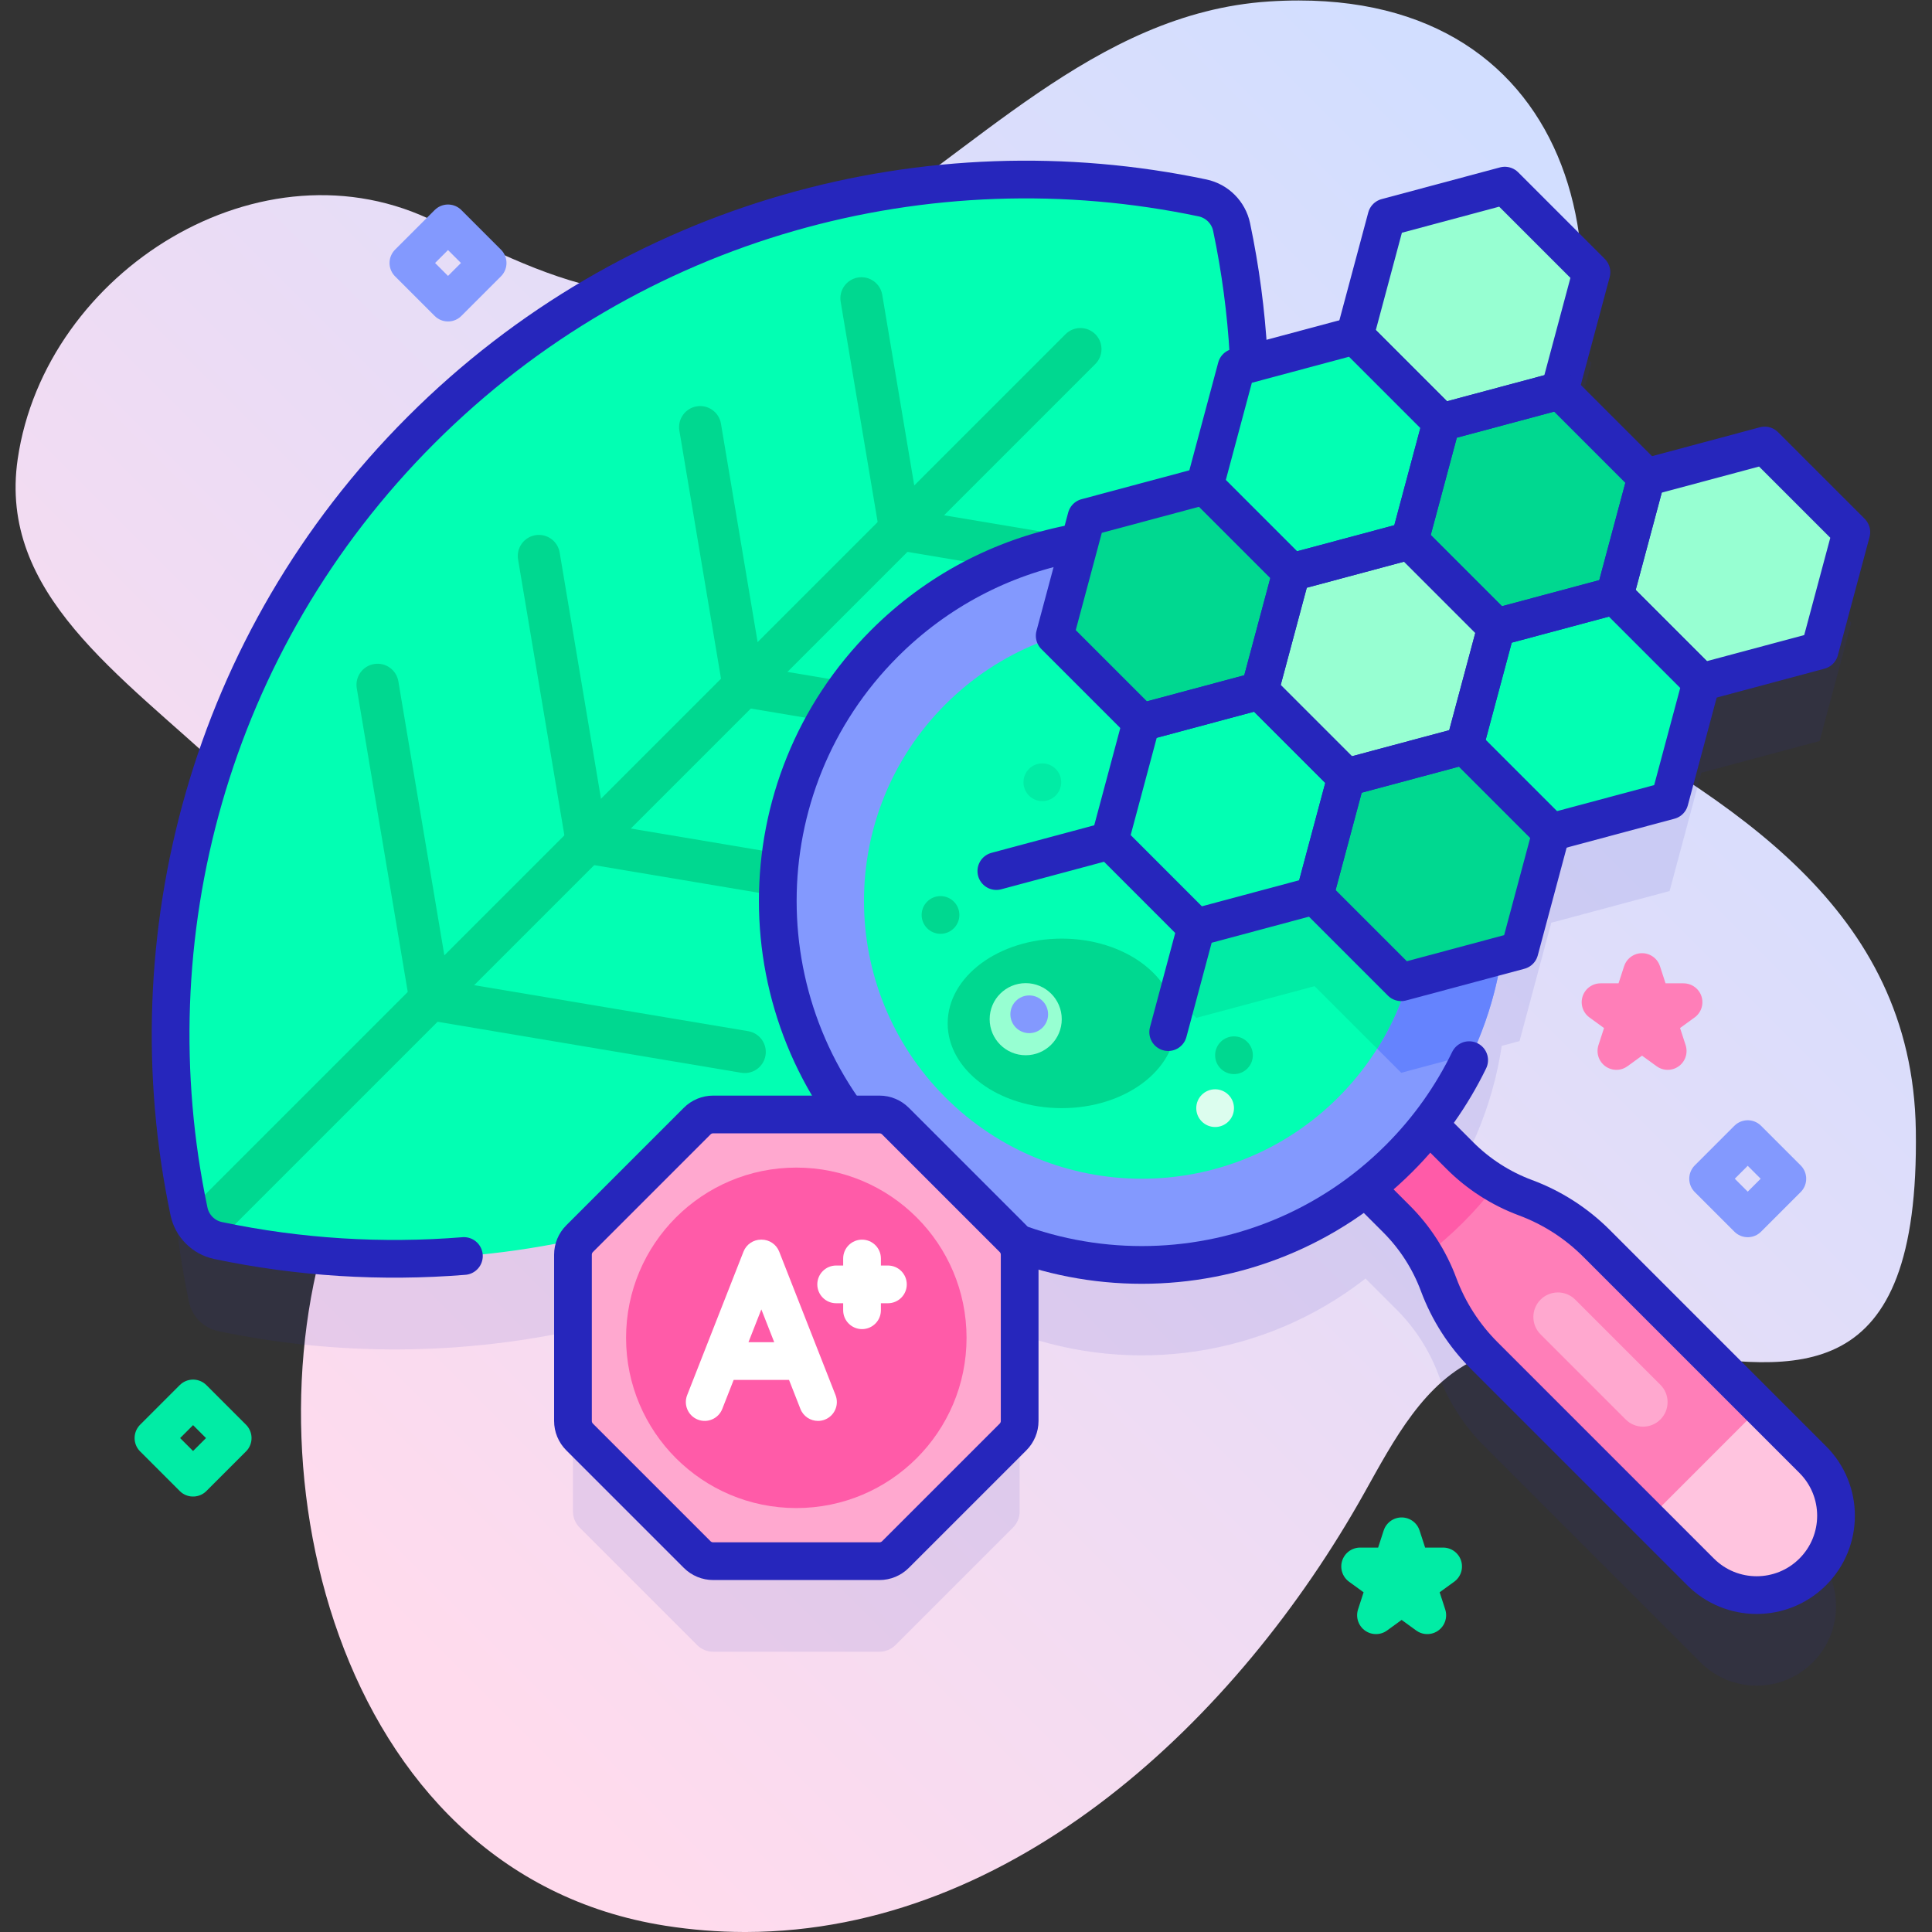 <?xml version="1.0" encoding="UTF-8" standalone="no"?>
<!-- Created with Inkscape (http://www.inkscape.org/) -->

<svg
   version="1.1"
   id="svg2556"
   xml:space="preserve"
   width="682.667"
   height="682.667"
   viewBox="0 0 682.667 682.667"
   xmlns="http://www.w3.org/2000/svg"
   xmlns:svg="http://www.w3.org/2000/svg"><rect x="0" y="0" width="682.667" height="682.667" fill="#333333" stroke="none"/><defs
     id="defs2560"><linearGradient
       x1="0"
       y1="0"
       x2="1"
       y2="0"
       gradientUnits="userSpaceOnUse"
       gradientTransform="matrix(370.427,370.427,370.427,-370.427,56.637,93.297)"
       spreadMethod="pad"
       id="linearGradient2586"><stop
         style="stop-opacity:1;stop-color:#ffdbed"
         offset="0"
         id="stop2576" /><stop
         style="stop-opacity:1;stop-color:#ffdbed"
         offset="0.049"
         id="stop2578" /><stop
         style="stop-opacity:1;stop-color:#d2deff"
         offset="0.971"
         id="stop2580" /><stop
         style="stop-opacity:1;stop-color:#d2deff"
         offset="0.999"
         id="stop2582" /><stop
         style="stop-opacity:1;stop-color:#d2deff"
         offset="1"
         id="stop2584" /></linearGradient><clipPath
       clipPathUnits="userSpaceOnUse"
       id="clipPath2596"><path
         d="M 0,512 H 512 V 0 H 0 Z"
         id="path2594" /></clipPath><clipPath
       clipPathUnits="userSpaceOnUse"
       id="clipPath2604"><path
         d="M 45.224,440.54 H 490.744 V 65.304 H 45.224 Z"
         id="path2602" /></clipPath><clipPath
       clipPathUnits="userSpaceOnUse"
       id="clipPath2836"><path
         d="M 0,512 H 512 V 0 H 0 Z"
         id="path2834" /></clipPath><linearGradient
       x1="0"
       y1="0"
       x2="1"
       y2="0"
       gradientUnits="userSpaceOnUse"
       gradientTransform="matrix(335.244,335.244,335.244,-335.244,-410.089,99.601)"
       spreadMethod="pad"
       id="linearGradient2860"><stop
         style="stop-opacity:1;stop-color:#d2deff"
         offset="0"
         id="stop2850" /><stop
         style="stop-opacity:1;stop-color:#d2deff"
         offset="0.049"
         id="stop2852" /><stop
         style="stop-opacity:1;stop-color:#dcfdee"
         offset="0.971"
         id="stop2854" /><stop
         style="stop-opacity:1;stop-color:#dcfdee"
         offset="0.999"
         id="stop2856" /><stop
         style="stop-opacity:1;stop-color:#dcfdee"
         offset="1"
         id="stop2858" /></linearGradient></defs><g
     id="g2562"
     transform="matrix(1.333,0,0,-1.333,0,682.667)"><g
       id="g2564"><g
         id="g2566"><g
           id="g2572"><g
             id="g2574"><path
               d="M 336.32,511.734 C 289.906,508.689 257.843,470.84 220.065,448.507 v 0 c -41.658,-24.629 -67.159,-14.112 -104.433,4.684 v 0 C 69.605,476.402 11.968,440.359 4.691,390.442 v 0 C -5.711,319.101 133.652,305.239 90.024,195.223 v 0 C 63.404,128.092 87.484,15.651 176.343,1.665 v 0 C 183.39,0.556 190.351,0.017 197.195,0 v 0 h 0.62 c 70.97,0.152 130.287,56.467 163.803,116.33 v 0 c 7.82,13.969 15.912,29.663 30.642,35.935 v 0 c 14.464,6.159 32.04,3.745 49.075,1.333 v 0 c 34.907,-4.945 67.545,-9.891 66.507,58.934 v 0 c -0.892,59.11 -49.072,87.106 -95.16,113.424 v 0 c -20.925,11.949 -20.438,29.1 -9.685,48.676 v 0 C 436.094,434.881 420.896,511.997 344.271,512 v 0 c -2.581,0 -5.229,-0.088 -7.951,-0.266"
               style="fill:url(#linearGradient2586);stroke:none"
               id="path2588" /></g></g></g></g><g
       id="g2590"><g
         id="g2592"
         clip-path="url(#clipPath2596)"><g
           id="g2598"><g
             id="g2600" /><g
             id="g2612"><g
               clip-path="url(#clipPath2604)"
               opacity="0.1"
               id="g2610"><g
                 transform="translate(423.17,158.573)"
                 id="g2608"><path
                   d="m 0,0 c -5.329,5.329 -11.745,9.448 -18.81,12.074 -6.521,2.425 -12.443,6.227 -17.363,11.146 l -8.228,8.228 c 10.455,13.385 16.901,28.88 19.307,44.875 l 4.719,1.265 8.405,31.367 31.367,8.405 8.405,31.367 31.367,8.405 8.405,31.367 -22.963,22.963 -31.367,-8.405 -22.962,22.962 8.405,31.368 -22.963,22.962 -31.367,-8.405 -8.405,-31.367 -28.049,-7.516 c -0.564,12.183 -2.083,24.33 -4.603,36.312 -0.813,3.87 -3.847,6.904 -7.716,7.719 -72.435,15.246 -150.891,-5.271 -207.137,-61.518 -56.247,-56.246 -76.764,-134.702 -61.518,-207.137 0.815,-3.869 3.849,-6.903 7.718,-7.716 31.566,-6.637 64.273,-6.482 95.787,0.455 -1.105,-1.122 -1.727,-2.632 -1.727,-4.208 v -44.077 c 0,-1.592 0.633,-3.118 1.758,-4.243 l 31.167,-31.167 c 1.125,-1.125 2.651,-1.757 4.242,-1.757 h 44.077 c 1.592,0 3.118,0.632 4.243,1.757 l 31.167,31.167 c 1.125,1.125 1.757,2.651 1.757,4.243 v 44.077 c 0,1.151 -0.335,2.266 -0.944,3.222 30.663,-11.26 65.874,-6.439 92.625,14.459 l 8.228,-8.228 c 4.92,-4.92 8.722,-10.842 11.146,-17.364 2.627,-7.064 6.745,-13.48 12.075,-18.809 l 57.355,-57.355 c 8.216,-8.216 21.536,-8.216 29.752,0 v 0 c 8.216,8.216 8.216,21.536 0,29.752 z"
                   style="fill:#2626bc;fill-opacity:1;fill-rule:nonzero;stroke:none"
                   id="path2606" /></g></g></g></g><g
           id="g2614"
           transform="translate(264.945,244.819)"><path
             d="m 0,0 c -56.247,-56.247 -134.693,-76.755 -207.128,-61.525 -3.869,0.813 -6.903,3.847 -7.718,7.716 -15.247,72.435 5.271,150.891 61.517,207.138 56.247,56.246 134.703,76.763 207.138,61.517 3.869,-0.815 6.903,-3.849 7.716,-7.719 C 76.755,134.693 56.246,56.246 0,0"
             style="fill:#02ffb3;fill-opacity:1;fill-rule:nonzero;stroke:none"
             id="path2616" /></g><g
           id="g2618"
           transform="translate(52.814,186.006)"><path
             d="M 0,0 C -2.182,2.182 -2.182,5.72 0,7.902 L 229.628,237.53 c 2.182,2.182 5.72,2.182 7.902,0 2.182,-2.182 2.182,-5.72 0,-7.902 L 7.902,0 C 5.72,-2.182 2.182,-2.182 0,0"
             style="fill:#00d890;fill-opacity:1;fill-rule:nonzero;stroke:none"
             id="path2620" /></g><g
           id="g2622"
           transform="translate(330.965,418.133)"><path
             d="m 0,0 c -0.649,11.345 -2.148,22.651 -4.495,33.813 -0.813,3.87 -3.847,6.904 -7.716,7.719 -72.435,15.246 -150.891,-5.271 -207.137,-61.517 -56.247,-56.247 -76.764,-134.703 -61.518,-207.138 0.815,-3.869 3.849,-6.903 7.718,-7.716 21.436,-4.507 43.396,-5.858 65.153,-4.106"
             style="fill:none;stroke:#2626bc;stroke-width:10;stroke-linecap:round;stroke-linejoin:round;stroke-miterlimit:10;stroke-dasharray:none;stroke-opacity:1"
             id="path2624" /></g><g
           id="g2626"
           transform="translate(110.122,243.314)"><path
             d="m 0,0 c -0.803,0.803 -1.362,1.851 -1.559,3.026 l -13.99,83.333 c -0.511,3.043 1.542,5.924 4.585,6.435 3.043,0.511 5.924,-1.541 6.436,-4.585 L 8.802,8.802 88.209,-4.528 c 3.041,-0.512 5.096,-3.392 4.585,-6.436 -0.511,-3.043 -3.392,-5.096 -6.435,-4.585 L 3.026,-1.559 C 1.851,-1.362 0.803,-0.803 0,0"
             style="fill:#00d890;fill-opacity:1;fill-rule:nonzero;stroke:none"
             id="path2628" /></g><g
           id="g2630"
           transform="translate(151.642,284.834)"><path
             d="M 0,0 C -0.803,0.803 -1.362,1.851 -1.559,3.026 L -14.312,78.99 c -0.511,3.043 1.542,5.924 4.585,6.436 3.043,0.51 5.925,-1.543 6.436,-4.586 L 8.802,8.802 80.84,-3.291 c 3.043,-0.512 5.096,-3.393 4.586,-6.436 -0.511,-3.043 -3.393,-5.096 -6.436,-4.585 L 3.026,-1.56 C 1.851,-1.362 0.803,-0.803 0,0"
             style="fill:#00d890;fill-opacity:1;fill-rule:nonzero;stroke:none"
             id="path2632" /></g><g
           id="g2634"
           transform="translate(193.161,326.353)"><path
             d="m 0,0 c -0.803,0.803 -1.362,1.851 -1.559,3.026 l -11.516,68.597 c -0.511,3.043 1.542,5.924 4.585,6.435 3.044,0.511 5.924,-1.541 6.436,-4.585 L 8.802,8.802 73.473,-2.054 c 3.044,-0.512 5.096,-3.392 4.585,-6.436 -0.511,-3.043 -3.392,-5.096 -6.435,-4.585 L 3.026,-1.56 C 1.851,-1.362 0.803,-0.803 0,0"
             style="fill:#00d890;fill-opacity:1;fill-rule:nonzero;stroke:none"
             id="path2636" /></g><g
           id="g2638"
           transform="translate(234.681,367.874)"><path
             d="m 0,0 c -0.803,0.803 -1.362,1.851 -1.559,3.026 l -10.279,61.229 c -0.511,3.043 1.542,5.924 4.585,6.435 3.044,0.511 5.925,-1.542 6.435,-4.585 l 9.62,-57.303 57.303,-9.62 c 3.043,-0.511 5.096,-3.392 4.585,-6.435 -0.511,-3.043 -3.392,-5.096 -6.435,-4.585 L 3.026,-1.56 C 1.851,-1.362 0.803,-0.803 0,0"
             style="fill:#00d890;fill-opacity:1;fill-rule:nonzero;stroke:none"
             id="path2640" /></g><g
           id="g2642"
           transform="translate(386.997,205.793)"><path
             d="M 0,0 -30.338,30.338 -47.138,13.539 -16.8,-16.8 c 4.92,-4.919 8.722,-10.842 11.146,-17.363 v 0 c 2.627,-7.065 6.745,-13.48 12.075,-18.81 l 57.355,-57.355 c 8.216,-8.216 21.536,-8.216 29.752,0 v 0 c 8.216,8.216 8.216,21.537 0,29.753 L 36.173,-23.22 c -5.33,5.329 -11.745,9.447 -18.81,12.074 v 0 C 10.842,-8.721 4.92,-4.92 0,0"
             style="fill:#ffc4df;fill-opacity:1;fill-rule:nonzero;stroke:none"
             id="path2644" /></g><g
           id="g2646"
           transform="translate(466.629,139.114)"><path
             d="m 0,0 -43.458,43.458 c -5.33,5.33 -11.745,9.448 -18.81,12.075 -6.521,2.424 -12.444,6.226 -17.363,11.146 l -30.339,30.338 -16.799,-16.8 30.338,-30.338 c 4.92,-4.92 8.721,-10.842 11.146,-17.363 2.627,-7.065 6.745,-13.481 12.074,-18.81 l 43.459,-43.458 z"
             style="fill:#ff7eb8;fill-opacity:1;fill-rule:nonzero;stroke:none"
             id="path2648" /></g><g
           id="g2650"
           transform="translate(396.712,198.279)"><path
             d="M 0,0 C -2.666,-3.543 -5.614,-6.944 -8.839,-10.168 -12.063,-13.393 -15.457,-16.334 -19,-19 c -2.079,3.536 -4.596,6.802 -7.51,9.716 L -56.851,21.058 -40.058,37.851 -9.716,7.509 C -6.802,4.596 -3.536,2.079 0,0"
             style="fill:#ff5ba8;fill-opacity:1;fill-rule:nonzero;stroke:none"
             id="path2652" /></g><g
           id="g2654"
           transform="translate(386.997,205.793)"><path
             d="M 0,0 -30.338,30.338 -47.138,13.539 -16.8,-16.8 c 4.92,-4.919 8.722,-10.842 11.146,-17.363 v 0 c 2.627,-7.065 6.745,-13.48 12.075,-18.81 l 57.355,-57.355 c 8.216,-8.216 21.536,-8.216 29.752,0 v 0 c 8.216,8.216 8.216,21.537 0,29.753 L 36.173,-23.22 c -5.33,5.329 -11.745,9.447 -18.81,12.074 v 0 C 10.842,-8.721 4.92,-4.92 0,0 Z"
             style="fill:none;stroke:#2626bc;stroke-width:10;stroke-linecap:round;stroke-linejoin:round;stroke-miterlimit:10;stroke-dasharray:none;stroke-opacity:1"
             id="path2656" /></g><g
           id="g2658"
           transform="translate(440.133,135.858)"><path
             d="m 0,0 v 0 c -2.54,-2.54 -6.659,-2.54 -9.199,0 l -22.567,22.567 c -2.54,2.54 -2.54,6.659 0,9.199 v 0 c 2.54,2.54 6.659,2.54 9.199,0 L 0,9.199 C 2.54,6.659 2.54,2.54 0,0"
             style="fill:#ffa8cf;fill-opacity:1;fill-rule:nonzero;stroke:none"
             id="path2660" /></g><g
           id="g2662"
           transform="translate(370.903,341.558)"><path
             d="m 0,0 c 37.685,-37.685 37.685,-98.784 0,-136.469 -37.685,-37.685 -98.784,-37.685 -136.469,0 -37.685,37.685 -37.685,98.784 0,136.469 C -98.784,37.685 -37.685,37.685 0,0"
             style="fill:#8399fe;fill-opacity:1;fill-rule:nonzero;stroke:none"
             id="path2664" /></g><g
           id="g2666"
           transform="translate(390.27,232.81)"><path
             d="M 0,0 -18.84,-5.05 -41.8,17.91 -73.17,9.5 l -5.07,5.07 5.07,18.93 -17.89,17.9 3.33,12.43 31.37,8.41 17.89,-17.89 5.07,-5.07 31.37,8.4 L 8.68,46.97 C 9.75,31 6.86,14.81 0,0"
             style="fill:#6583fe;fill-opacity:1;fill-rule:nonzero;stroke:none"
             id="path2668" /></g><g
           id="g2670"
           transform="translate(283.699,367.949)"><path
             d="m 0,0 c -18.052,-3.602 -35.273,-12.399 -49.265,-26.391 -37.685,-37.685 -37.685,-98.785 0,-136.47 37.685,-37.685 98.784,-37.685 136.469,0 7.804,7.804 13.965,16.621 18.537,26.017"
             style="fill:none;stroke:#2626bc;stroke-width:10;stroke-linecap:round;stroke-linejoin:round;stroke-miterlimit:10;stroke-dasharray:none;stroke-opacity:1"
             id="path2672" /></g><g
           id="g2674"
           transform="translate(354.745,325.4)"><path
             d="m 0,0 c 28.761,-28.761 28.761,-75.393 0,-104.154 -28.761,-28.762 -75.393,-28.762 -104.154,0 -28.762,28.761 -28.762,75.393 0,104.154 C -75.393,28.761 -28.761,28.761 0,0"
             style="fill:#02ffb3;fill-opacity:1;fill-rule:nonzero;stroke:none"
             id="path2676" /></g><g
           id="g2678"
           transform="translate(365.05,234.14)"><path
             d="m 0,0 -16.58,16.58 -31.37,-8.41 -5.07,5.07 5.07,18.93 -17.89,17.9 3.33,12.43 31.37,8.41 17.89,-17.89 5.07,-5.07 L 10,52.82 C 13.37,34.89 10.03,15.94 0,0"
             style="fill:#01eca5;fill-opacity:1;fill-rule:nonzero;stroke:none"
             id="path2680" /></g><g
           id="g2682"
           transform="translate(233.122,216.708)"><path
             d="m 0,0 h -44.077 c -1.591,0 -3.117,-0.632 -4.243,-1.757 l -31.167,-31.167 c -1.125,-1.126 -1.757,-2.652 -1.757,-4.243 v -44.077 c 0,-1.591 0.632,-3.117 1.757,-4.243 l 31.167,-31.167 c 1.126,-1.125 2.652,-1.757 4.243,-1.757 H 0 c 1.591,0 3.117,0.632 4.243,1.757 l 31.167,31.167 c 1.125,1.126 1.757,2.652 1.757,4.243 v 44.077 c 0,1.591 -0.632,3.117 -1.757,4.243 L 4.243,-1.757 C 3.117,-0.632 1.591,0 0,0"
             style="fill:#ffa8cf;fill-opacity:1;fill-rule:nonzero;stroke:none"
             id="path2684" /></g><g
           id="g2686"
           transform="translate(256.21,157.502)"><path
             d="m 0,0 c 0,-24.923 -20.204,-45.126 -45.126,-45.126 -24.923,0 -45.127,20.203 -45.127,45.126 0,24.923 20.204,45.126 45.127,45.126 C -20.204,45.126 0,24.923 0,0"
             style="fill:#ff5ba8;fill-opacity:1;fill-rule:nonzero;stroke:none"
             id="path2688" /></g><g
           id="g2690"
           transform="translate(233.122,216.708)"><path
             d="m 0,0 h -44.077 c -1.591,0 -3.117,-0.632 -4.243,-1.757 l -31.167,-31.167 c -1.125,-1.126 -1.757,-2.652 -1.757,-4.243 v -44.077 c 0,-1.591 0.632,-3.117 1.757,-4.243 l 31.167,-31.167 c 1.126,-1.125 2.652,-1.757 4.243,-1.757 H 0 c 1.591,0 3.117,0.632 4.243,1.757 l 31.167,31.167 c 1.125,1.126 1.757,2.652 1.757,4.243 v 44.077 c 0,1.591 -0.632,3.117 -1.757,4.243 L 4.243,-1.757 C 3.117,-0.632 1.591,0 0,0 Z"
             style="fill:none;stroke:#2626bc;stroke-width:10;stroke-linecap:round;stroke-linejoin:round;stroke-miterlimit:10;stroke-dasharray:none;stroke-opacity:1"
             id="path2692" /></g><g
           id="g2694"
           transform="translate(198.404,156.349)"><path
             d="M 0,0 3.411,8.689 6.822,0 Z M 8.142,24.005 C 7.39,25.919 5.543,27.178 3.487,27.178 H 3.335 c -2.056,0 -3.903,-1.259 -4.654,-3.173 l -14.937,-38.049 c -1.009,-2.571 0.256,-5.473 2.827,-6.482 2.569,-1.007 5.471,0.257 6.481,2.827 L -3.926,-10 h 14.674 l 3.022,-7.699 c 0.773,-1.97 2.66,-3.174 4.656,-3.174 0.607,0 1.225,0.112 1.825,0.347 2.571,1.009 3.836,3.911 2.828,6.482 z"
             style="fill:#ffffff;fill-opacity:1;fill-rule:nonzero;stroke:none"
             id="path2696" /></g><g
           id="g2698"
           transform="translate(235.365,176.668)"><path
             d="m 0,0 h -1.859 v 1.858 c 0,2.762 -2.239,5 -5,5 -2.761,0 -5,-2.238 -5,-5 V 0 h -1.858 c -2.762,0 -5,-2.239 -5,-5 0,-2.761 2.238,-5 5,-5 h 1.858 v -1.859 c 0,-2.761 2.239,-5 5,-5 2.761,0 5,2.239 5,5 V -10 H 0 c 2.761,0 5,2.239 5,5 0,2.761 -2.239,5 -5,5"
             style="fill:#ffffff;fill-opacity:1;fill-rule:nonzero;stroke:none"
             id="path2700" /></g><g
           id="g2702"
           transform="translate(421.857,439.96)"><path
             d="m 0,0 -22.962,22.962 -31.368,-8.404 -8.404,-31.368 22.962,-22.962 31.367,8.405 z"
             style="fill:#97ffd2;fill-opacity:1;fill-rule:nonzero;stroke:none"
             id="path2704" /></g><g
           id="g2706"
           transform="translate(436.415,385.63)"><path
             d="m 0,0 -22.962,22.962 -31.368,-8.404 -8.404,-31.368 22.962,-22.962 31.367,8.405 z"
             style="fill:#00d890;fill-opacity:1;fill-rule:nonzero;stroke:none"
             id="path2708" /></g><g
           id="g2710"
           transform="translate(382.085,400.188)"><path
             d="m 0,0 -22.962,22.962 -31.368,-8.404 -8.404,-31.368 22.962,-22.962 31.367,8.405 z"
             style="fill:#02ffb3;fill-opacity:1;fill-rule:nonzero;stroke:none"
             id="path2712" /></g><g
           id="g2714"
           transform="translate(396.643,345.858)"><path
             d="m 0,0 -22.962,22.962 -31.368,-8.404 -8.404,-31.368 22.962,-22.962 31.367,8.405 z"
             style="fill:#97ffd2;fill-opacity:1;fill-rule:nonzero;stroke:none"
             id="path2716" /></g><g
           id="g2718"
           transform="translate(342.313,360.415)"><path
             d="m 0,0 -22.962,22.962 -31.368,-8.404 -8.404,-31.368 22.962,-22.962 31.367,8.405 z"
             style="fill:#00d890;fill-opacity:1;fill-rule:nonzero;stroke:none"
             id="path2720" /></g><g
           id="g2722"
           transform="translate(490.744,371.072)"><path
             d="m 0,0 -22.962,22.962 -31.368,-8.404 -8.404,-31.368 22.962,-22.962 31.367,8.405 z"
             style="fill:#97ffd2;fill-opacity:1;fill-rule:nonzero;stroke:none"
             id="path2724" /></g><g
           id="g2726"
           transform="translate(450.972,331.3)"><path
             d="m 0,0 -22.962,22.962 -31.368,-8.404 -8.404,-31.368 22.962,-22.962 31.367,8.405 z"
             style="fill:#02ffb3;fill-opacity:1;fill-rule:nonzero;stroke:none"
             id="path2728" /></g><g
           id="g2730"
           transform="translate(411.2,291.528)"><path
             d="m 0,0 -22.962,22.962 -31.368,-8.404 -8.404,-31.368 22.962,-22.962 31.367,8.405 z"
             style="fill:#00d890;fill-opacity:1;fill-rule:nonzero;stroke:none"
             id="path2732" /></g><g
           id="g2734"
           transform="translate(356.87,306.086)"><path
             d="m 0,0 -22.962,22.962 -31.368,-8.404 -8.404,-31.368 22.962,-22.962 31.367,8.405 z"
             style="fill:#02ffb3;fill-opacity:1;fill-rule:nonzero;stroke:none"
             id="path2736" /></g><g
           id="g2738"
           transform="translate(421.857,439.96)"><path
             d="m 0,0 -22.962,22.962 -31.368,-8.404 -8.404,-31.368 22.962,-22.962 31.367,8.405 z"
             style="fill:none;stroke:#2626bc;stroke-width:10;stroke-linecap:round;stroke-linejoin:round;stroke-miterlimit:10;stroke-dasharray:none;stroke-opacity:1"
             id="path2740" /></g><g
           id="g2742"
           transform="translate(436.415,385.63)"><path
             d="m 0,0 -22.962,22.962 -31.368,-8.404 -8.404,-31.368 22.962,-22.962 31.367,8.405 z"
             style="fill:none;stroke:#2626bc;stroke-width:10;stroke-linecap:round;stroke-linejoin:round;stroke-miterlimit:10;stroke-dasharray:none;stroke-opacity:1"
             id="path2744" /></g><g
           id="g2746"
           transform="translate(382.085,400.188)"><path
             d="m 0,0 -22.962,22.962 -31.368,-8.404 -8.404,-31.368 22.962,-22.962 31.367,8.405 z"
             style="fill:none;stroke:#2626bc;stroke-width:10;stroke-linecap:round;stroke-linejoin:round;stroke-miterlimit:10;stroke-dasharray:none;stroke-opacity:1"
             id="path2748" /></g><g
           id="g2750"
           transform="translate(396.643,345.858)"><path
             d="m 0,0 -22.962,22.962 -31.368,-8.404 -8.404,-31.368 22.962,-22.962 31.367,8.405 z"
             style="fill:none;stroke:#2626bc;stroke-width:10;stroke-linecap:round;stroke-linejoin:round;stroke-miterlimit:10;stroke-dasharray:none;stroke-opacity:1"
             id="path2752" /></g><g
           id="g2754"
           transform="translate(302.541,320.643)"><path
             d="M 0,0 31.367,8.405 39.772,39.772 16.81,62.734 -14.558,54.33 -22.962,22.962 Z"
             style="fill:none;stroke:#2626bc;stroke-width:10;stroke-linecap:round;stroke-linejoin:round;stroke-miterlimit:10;stroke-dasharray:none;stroke-opacity:1"
             id="path2756" /></g><g
           id="g2758"
           transform="translate(490.744,371.072)"><path
             d="m 0,0 -22.962,22.962 -31.368,-8.404 -8.404,-31.368 22.962,-22.962 31.367,8.405 z"
             style="fill:none;stroke:#2626bc;stroke-width:10;stroke-linecap:round;stroke-linejoin:round;stroke-miterlimit:10;stroke-dasharray:none;stroke-opacity:1"
             id="path2760" /></g><g
           id="g2762"
           transform="translate(450.972,331.3)"><path
             d="m 0,0 -22.962,22.962 -31.368,-8.404 -8.404,-31.368 22.962,-22.962 31.367,8.405 z"
             style="fill:none;stroke:#2626bc;stroke-width:10;stroke-linecap:round;stroke-linejoin:round;stroke-miterlimit:10;stroke-dasharray:none;stroke-opacity:1"
             id="path2764" /></g><g
           id="g2766"
           transform="translate(371.428,251.756)"><path
             d="M 0,0 31.367,8.405 39.772,39.772 16.81,62.734 -14.558,54.33 -22.962,22.962 Z"
             style="fill:none;stroke:#2626bc;stroke-width:10;stroke-linecap:round;stroke-linejoin:round;stroke-miterlimit:10;stroke-dasharray:none;stroke-opacity:1"
             id="path2768" /></g><g
           id="g2770"
           transform="translate(356.87,306.09)"><path
             d="m 0,0 -5.07,-18.93 -3.33,-12.44 -31.37,-8.41 -17.89,17.9 -5.07,5.07 8.4,31.36 31.37,8.41 z"
             style="fill:none;stroke:#2626bc;stroke-width:10;stroke-linecap:round;stroke-linejoin:round;stroke-miterlimit:10;stroke-dasharray:none;stroke-opacity:1"
             id="path2772" /></g><g
           id="g2774"
           transform="translate(281.446,218.383)"><path
             d="m 0,0 c -16.699,0 -30.237,10.06 -30.237,22.47 0,12.409 13.538,22.469 30.237,22.469 16.699,0 30.237,-10.06 30.237,-22.469 C 30.237,10.06 16.699,0 0,0"
             style="fill:#00d890;fill-opacity:1;fill-rule:nonzero;stroke:none"
             id="path2776" /></g><g
           id="g2778"
           transform="translate(281.446,241.964)"><path
             d="m 0,0 c 0,-5.277 -4.278,-9.555 -9.555,-9.555 -5.277,0 -9.556,4.278 -9.556,9.555 0,5.277 4.279,9.555 9.556,9.555 C -4.278,9.555 0,5.277 0,0"
             style="fill:#97ffd2;fill-opacity:1;fill-rule:nonzero;stroke:none"
             id="path2780" /></g><g
           id="g2782"
           transform="translate(277.826,243.266)"><path
             d="m 0,0 c 0,-2.761 -2.239,-5 -5,-5 -2.761,0 -5,2.239 -5,5 0,2.761 2.239,5 5,5 2.761,0 5,-2.239 5,-5"
             style="fill:#8399fe;fill-opacity:1;fill-rule:nonzero;stroke:none"
             id="path2784" /></g><g
           id="g2786"
           transform="translate(327.1,218.383)"><path
             d="m 0,0 c 0,-2.761 -2.239,-5 -5,-5 -2.761,0 -5,2.239 -5,5 0,2.761 2.239,5 5,5 2.761,0 5,-2.239 5,-5"
             style="fill:#dcfdee;fill-opacity:1;fill-rule:nonzero;stroke:none"
             id="path2788" /></g><g
           id="g2790"
           transform="translate(332.1,232.409)"><path
             d="m 0,0 c 0,-2.761 -2.239,-5 -5,-5 -2.761,0 -5,2.239 -5,5 0,2.761 2.239,5 5,5 2.761,0 5,-2.239 5,-5"
             style="fill:#00d890;fill-opacity:1;fill-rule:nonzero;stroke:none"
             id="path2792" /></g><g
           id="g2794"
           transform="translate(254.306,269.595)"><path
             d="m 0,0 c 0,-2.761 -2.239,-5 -5,-5 -2.761,0 -5,2.239 -5,5 0,2.761 2.239,5 5,5 2.761,0 5,-2.239 5,-5"
             style="fill:#00d890;fill-opacity:1;fill-rule:nonzero;stroke:none"
             id="path2796" /></g><g
           id="g2798"
           transform="translate(281.298,304.771)"><path
             d="m 0,0 c 0,-2.761 -2.239,-5 -5,-5 -2.761,0 -5,2.239 -5,5 0,2.761 2.239,5 5,5 2.761,0 5,-2.239 5,-5"
             style="fill:#01eca5;fill-opacity:1;fill-rule:nonzero;stroke:none"
             id="path2800" /></g><g
           id="g2802"
           transform="translate(317.1,266.31)"><path
             d="m 0,0 -5.07,-18.93 -2.37,-8.84"
             style="fill:none;stroke:#2626bc;stroke-width:10;stroke-linecap:round;stroke-linejoin:round;stroke-miterlimit:10;stroke-dasharray:none;stroke-opacity:1"
             id="path2804" /></g><g
           id="g2806"
           transform="translate(294.136,289.276)"><path
             d="M 0,0 -30.028,-8.046"
             style="fill:none;stroke:#2626bc;stroke-width:10;stroke-linecap:round;stroke-linejoin:round;stroke-miterlimit:10;stroke-dasharray:none;stroke-opacity:1"
             id="path2808" /></g><g
           id="g2810"
           transform="translate(371.539,104.891)"><path
             d="M 0,0 2.597,-7.992 H 11 l -6.798,-4.939 2.596,-7.992 -6.798,4.939 -6.798,-4.939 2.596,7.992 -6.798,4.939 h 8.403 z"
             style="fill:none;stroke:#01eca5;stroke-width:10;stroke-linecap:round;stroke-linejoin:round;stroke-miterlimit:10;stroke-dasharray:none;stroke-opacity:1"
             id="path2812" /></g><g
           id="g2814"
           transform="translate(435.267,254.462)"><path
             d="M 0,0 2.597,-7.992 H 11 l -6.798,-4.939 2.596,-7.992 -6.798,4.939 -6.798,-4.939 2.596,7.992 -6.798,4.939 h 8.403 z"
             style="fill:none;stroke:#ff7eb8;stroke-width:10;stroke-linecap:round;stroke-linejoin:round;stroke-miterlimit:10;stroke-dasharray:none;stroke-opacity:1"
             id="path2816" /></g><g
           id="g2818"
           transform="translate(118.758,431.916)"><path
             d="M 0,0 -10.5,10.5 0,21 10.5,10.5 Z"
             style="fill:none;stroke:#8399fe;stroke-width:10;stroke-linecap:round;stroke-linejoin:round;stroke-miterlimit:10;stroke-dasharray:none;stroke-opacity:1"
             id="path2820" /></g><g
           id="g2822"
           transform="translate(463.282,189.175)"><path
             d="M 0,0 -10.5,10.5 0,21 10.5,10.5 Z"
             style="fill:none;stroke:#8399fe;stroke-width:10;stroke-linecap:round;stroke-linejoin:round;stroke-miterlimit:10;stroke-dasharray:none;stroke-opacity:1"
             id="path2824" /></g><g
           id="g2826"
           transform="translate(51.178,120.429)"><path
             d="M 0,0 -10.5,10.5 0,21 10.5,10.5 Z"
             style="fill:none;stroke:#01eca5;stroke-width:10;stroke-linecap:round;stroke-linejoin:round;stroke-miterlimit:10;stroke-dasharray:none;stroke-opacity:1"
             id="path2828" /></g></g></g><g
       id="g2830"><g
         id="g2832"
         clip-path="url(#clipPath2836)"><g
           id="g2838"><g
             id="g2840"><g
               id="g2846"><g
                 id="g2848"><path
                   d="m -32.079,95.038 c -23.423,54.774 -46.584,75.804 -124.145,135.196 -52.998,40.584 -29.401,92.717 -9.407,112.711 58.876,58.876 83.995,82.063 59.47,119.965 -78.449,121.24 -254.135,-97.439 -328.768,5.2 C -492.37,533.048 -532.014,429.467 -532,305.357 -531.976,88.234 -276.588,95.781 -120.004,26.852 -49.757,-4.072 5.315,7.59 -32.079,95.038"
                   style="fill:url(#linearGradient2860);stroke:none"
                   id="path2862" /></g></g></g></g></g></g></g></svg>
